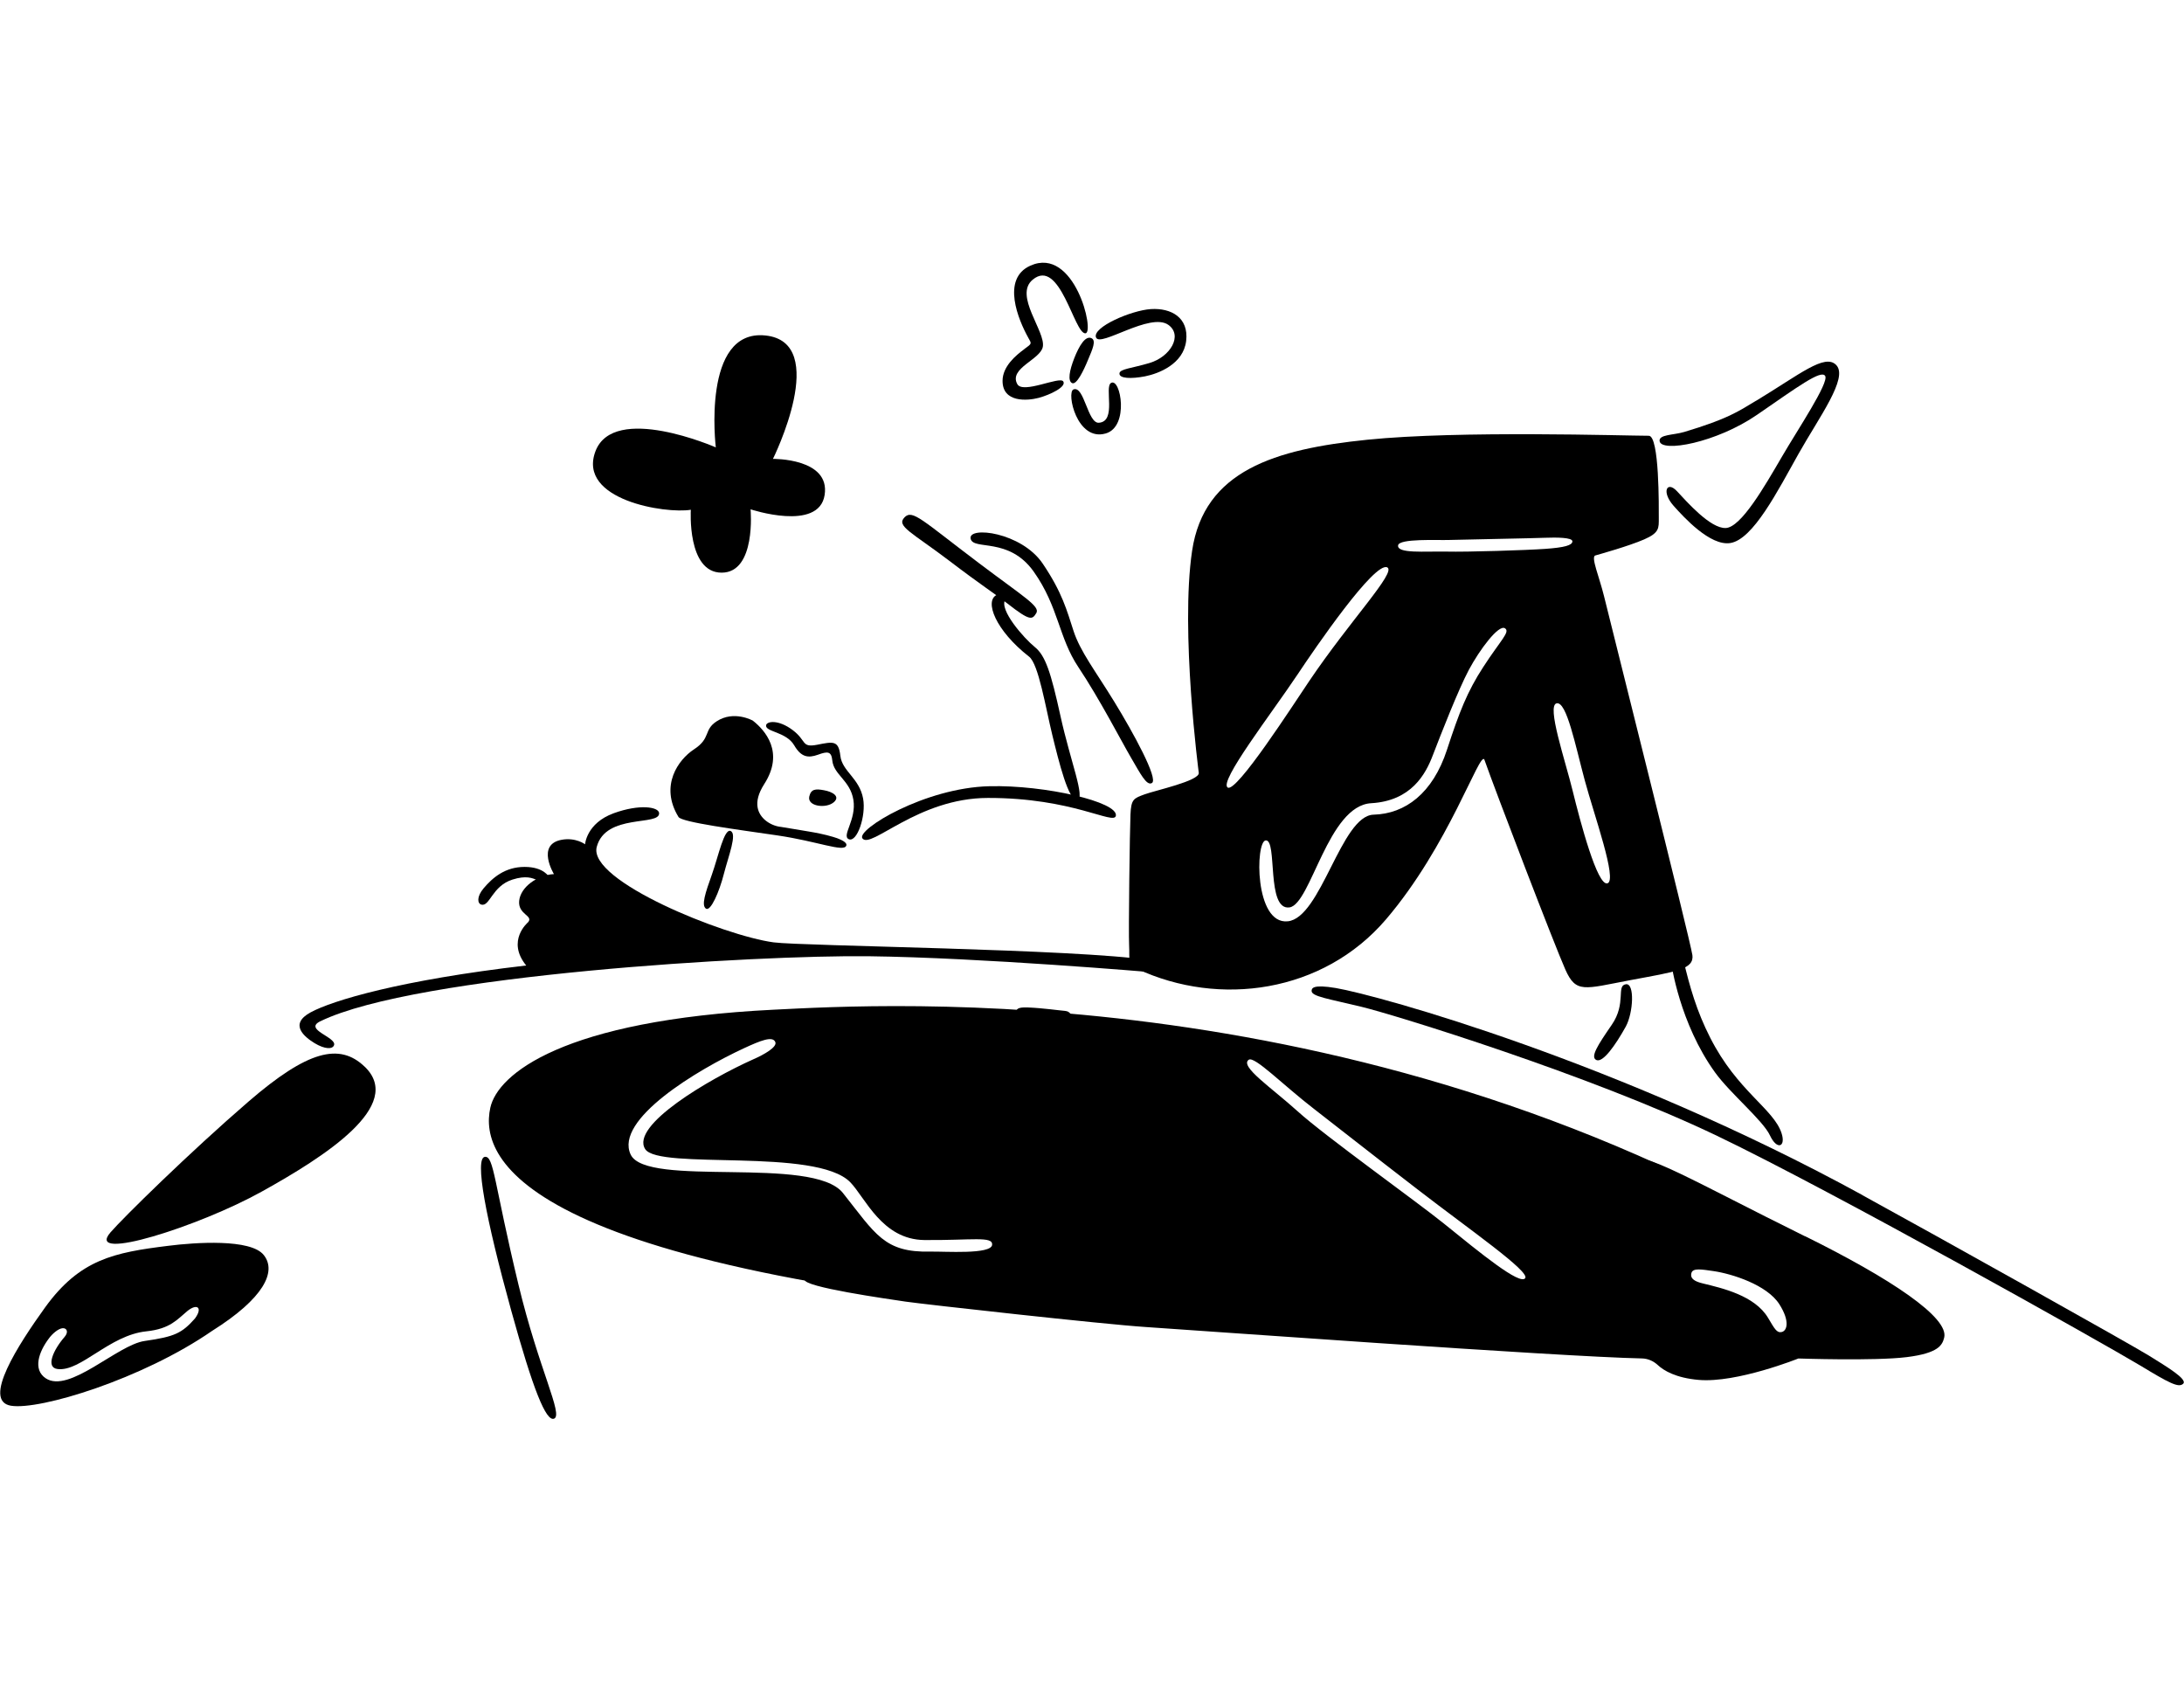 <?xml version="1.0" encoding="UTF-8"?>
<svg id="Layer_1" data-name="Layer 1" xmlns="http://www.w3.org/2000/svg" viewBox="0 0 434.51 334.49">
  <defs>
    <style>
      .cls-1 {
        fill: none;
        opacity: 0;
        stroke: #000;
        stroke-miterlimit: 10;
        stroke-width: .1px;
      }
    </style>
  </defs>
  <g>
    <g>
      <path d="M153.78,91.28s11.45-.17,10.28,7.19c-1.15,7.36-14.73,2.84-14.73,2.84,0,0,1.15,12.6-5.76,12.6s-6.13-12.51-6.13-12.51c-5.02,.84-22.61-1.94-18.98-11.62,3.65-9.68,23.95-.79,23.95-.79,0,0-2.87-23.57,9.85-22.26,13.05,1.32,1.52,24.55,1.52,24.55Z"/>
      <path d="M72.54,212.17c-5-4.8-11.35-3.19-23.07,6.92s-25.03,23.19-27.51,26.07c-5.15,6.03,17.73-1.23,30.16-8.16,12.43-6.91,28.49-17.12,20.42-24.84Z"/>
      <path d="M96.49,230.11c-2.13,.17,.12,12.14,5.23,30.62,4.34,15.7,6.92,22.09,8.51,21.46,1.89-.73-3.01-9.74-7.09-26.7-4.88-20.25-4.86-25.53-6.65-25.38Z"/>
      <path d="M52.48,249.65c-2.58-3.29-13.66-2.52-19.01-1.84-10.77,1.33-17.56,2.67-24.49,12.24-5.35,7.43-12.6,18.63-6.79,19.57,5.72,.93,26.17-5.32,40.01-14.89,10.27-6.45,12.9-11.79,10.28-15.08Zm-13.66,12.58c-2.63,2.96-4.02,3.65-10.05,4.51-5.44,.78-15.03,10.55-19.69,7.41-2.55-1.72-1.42-5.2,.69-7.97,.57-.78,1.74-1.87,2.65-1.98,.88-.08,1.28,.76,.42,1.74-2.28,2.63-3.8,6.1-1.37,6.38,4.59,.56,10.28-6.74,17.65-7.5,4.76-.49,6.18-2.41,8.16-4.04,1.94-1.57,3.09-.69,1.54,1.44Z"/>
      <path d="M349.4,79.71c8.66-5.23,13.68-9.49,15.94-7.08,2.4,2.57-3.41,10.33-7.53,17.66-4.12,7.33-9.03,17.04-13.58,17.73-4,.62-9.25-5.15-11.26-7.4-2.48-2.8-1.33-5.05,.66-2.92,1.99,2.13,6.65,7.45,9.71,7.33,3.06-.14,7.72-8.26,11.18-14.19,3.09-5.32,9.41-14.73,8.6-16.06-.78-1.3-5.42,2.13-13.54,7.72-8.12,5.59-19.1,7.58-19.4,5.23-.17-1.32,2.77-1.17,4.91-1.81,8.58-2.57,10.66-4.02,14.32-6.23Z"/>
      <path d="M336.69,189.92c-.41-2.92-16.63-67.46-17.56-71.31-.95-3.87-2.67-7.85-1.74-8.12s6.65-1.86,9.71-3.19c3.06-1.33,2.92-2.26,2.92-4.26s.14-16.36-1.99-16.36c-4.78,0-37.64-1.08-56.01,.79-18.36,1.87-32.46,6.13-34.85,22.09-2.38,15.98,1.33,44.18,1.33,44.18,.14,1.59-8.65,3.48-10.79,4.27s-2.67,.93-2.8,3.99c-.14,3.06-.41,23.41-.27,26.07,.14,2.67-.39,3.73,1.6,4.66,16.33,7.62,36.98,4.78,49.5-9.85,12.51-14.64,18.64-33.54,19.57-31.8,2.4,6.79,13.98,36.97,16.11,41.76,2.13,4.8,3.72,3.87,12.9,2.13,9.19-1.72,12.78-2.13,12.38-5.05Zm-92.44-33.27c-1.81-1.15,8.65-14.62,13.95-22.56,3.43-5.17,15.3-22.49,17.8-21.23,1.86,.95-7.35,10.49-15.54,22.63-3.14,4.64-14.47,22.27-16.21,21.16Zm50.83-23.95c-3.17,4.88-4.75,8.93-7.19,16.4-2.84,8.73-8.33,12.78-14.62,12.95-6.47,.19-10.42,20.55-17.07,21.21-6.65,.68-6.45-15.91-4.39-16.09,2.4-.24,.03,14.03,4.76,13.32,4.26-.68,7.63-20.25,16.23-20.72,7.99-.46,10.84-5.81,12.24-9.49,1.71-4.44,5.07-13.04,7.19-17.04,2.14-4,5.94-9.1,7.19-8.26,1.08,.71-.83,2.3-4.34,7.72Zm-7.36-22.98c-4.26-.08-9.79,.44-9.57-1.23,.17-1.42,7.94-1,10.06-1.08,2.7-.08,16.99-.34,19.2-.44,2.23-.08,5.42-.08,5.42,.71s-1.6,1.23-5.42,1.5-15.43,.64-19.69,.54Zm32.09,65.98c-2.01,.66-5.45-12.38-6.92-18.37-1.45-5.98-5.25-17.02-3.19-17.43,1.99-.41,3.72,8.38,5.59,15.32,1.86,6.91,6.52,19.83,4.53,20.48Z"/>
      <path d="M323.48,195.78c-1.99,.27,.15,3.77-2.82,8.07-2.7,3.93-4.37,6.43-3.04,7.01,1.28,.54,3.7-2.82,5.83-6.65,1.5-2.74,1.81-8.68,.03-8.43Z"/>
      <path d="M354.44,225.4c.9,2.75-.9,3.46-2.31,.44-1.42-3.01-7.9-8.34-10.91-12.51-7.08-9.79-8.7-21.65-8.7-21.65l2.4-.71c1.23,5.23,2.63,10.17,5.32,15.43,5.4,10.66,12.6,14.13,14.2,19Z"/>
      <path d="M155.24,164.47c-1.1-.15-2.13-.61-2.97-1.3-1.44-1.22-2.63-3.44-.24-7.18,4.12-6.38,.14-10.77-2.26-12.65,0,0-3.75-2.11-7.19,.14-2.67,1.74-1.06,3.33-4.53,5.59-3.04,1.99-6.89,7.18-3.06,13.44,.66,1.06,11.58,2.48,19.64,3.66,8.04,1.18,13.19,3.38,13.73,2.06,.54-1.3-4.96-2.43-7.51-2.84-2.08-.32-4.26-.74-5.61-.93Z"/>
      <path d="M142.6,89.64s-1.82,.61,1.5,5.81c3.01,4.69,3.85,5.42,4.88,4.69,1.01-.71-.12-2.92-2.21-6.57-2.09-3.61-3.21-4.51-4.17-3.93Z"/>
      <path d="M203.8,69.44c-1.72,1.25-4.34,3.46-4.34,6.32,0,4.34,4.88,3.99,7.19,3.38,2.31-.62,5.59-2.21,4.88-3.28s-8.04,2.57-9.14,.54c-1.72-3.16,4.59-4.85,5.08-7.41,.59-3.07-5.81-10.23-2.01-13.36,5.44-4.51,8.27,10.88,10.5,10.67,1.89-.17-2.18-17.39-10.96-13.46-5.88,2.63-2.33,10.89-.46,14.27,.73,1.32,.83,1.17-.76,2.33Z"/>
      <path d="M370.5,237.72c15.11,8.27,53.48,29.72,57.03,31.93s7.72,4.69,6.82,5.59c-.9,.89-2.84-.17-8.6-3.65-7.46-4.48-61.08-34.6-84.13-45.65-25.28-12.11-64.17-24.08-70.74-25.67-6.57-1.6-10.08-2.06-9.93-3.23,.05-.44,.19-1.28,4.8-.51,8.68,1.49,56.44,14.74,104.75,41.17Z"/>
      <path d="M153.97,200.84c-42.05,2.08-54.95,12.83-56.42,19.5-2.31,10.47,6.55,33.2,130.3,42.49,50.3,3.78,82.44,5.09,102.74,5.37-2.4-9.45,6.13-18.56,6.13-18.56l24.54,7.21,3.38-6.78c-91.81-56.42-189.19-50.29-210.67-49.23Zm43.42,46.76c-.19,1.98-9.44,1.3-12.3,1.36-9.17,.21-10.88-3.46-17.39-11.66-5.96-7.52-39.11-.99-42.23-7.65-3.26-6.94,13.25-16.86,22.65-21.19,3.13-1.44,5.58-2.45,6.12-1.2,.47,.99-2.25,2.53-4.39,3.46-8.78,3.92-24.48,13.15-21.49,17.85,2.7,4.23,34-.37,40.8,6.59,2.99,3.07,6.31,11.42,14.76,11.5,9.38,.08,13.66-.82,13.46,.95Zm106.05,6.65c-1.06,1.42-8.78-4.88-16.23-10.91-5.18-4.19-23.69-17.43-29.01-22.26-5.22-4.73-11.64-8.98-9.76-10.28,1.15-.79,6.84,5.05,13.05,9.83,4.31,3.33,10.99,8.61,20.67,16.06,10.3,7.95,22.27,16.23,21.28,17.56Z"/>
      <path d="M145.36,165.29c-1.3-.52-2.4,4.91-3.72,8.65-1.33,3.72-2.13,6.13-1.2,6.79,.93,.66,2.67-3.33,3.58-6.92,.93-3.6,2.67-7.97,1.33-8.51Z"/>
      <path d="M171.57,166.76c1.67,2.25,11.01-8.02,24.96-8.04,16.9-.03,25.06,5.45,25.47,3.56,.57-2.75-14.1-6.16-25.16-5.89-12.88,.3-26.53,8.66-25.26,10.37Z"/>
      <path d="M152.42,144.27c-.22,1.33,3.99,1.25,5.59,3.99,1.37,2.35,2.75,2.57,4.71,1.87,1.94-.71,2.69-.71,2.87,1.15,.29,2.84,3.55,3.95,4.19,7.8,.66,3.99-2.43,7.19-.9,7.85,1.64,.69,3.46-4.66,2.84-8.07-.74-4.09-4.17-5.42-4.53-8.51-.35-3.11-1.42-2.84-4.61-2.21-3.21,.62-2.04-.79-4.88-2.92-2.85-2.14-5.15-1.77-5.29-.95Z"/>
      <path d="M165.89,159.57c-1.54,1.33-5.35,.84-4.88-1.15,.35-1.47,1.23-1.55,2.92-1.23,1.71,.3,3.29,1.23,1.96,2.38Z"/>
      <path d="M217.11,67.25c-1.18-.49-2.4,1.5-3.38,3.99s-1.33,4.53-.44,4.96,2.28-2.45,3.16-4.59c.9-2.13,1.72-3.92,.66-4.36Z"/>
      <path d="M213.56,77.47c-1.42,.59,.68,10.42,6.43,8.75,4.73-1.37,2.96-11.13,1.06-10.05-1.4,.79,1.18,7.68-2.43,7.92-2.23,.17-2.92-7.5-5.07-6.62Z"/>
      <path d="M218.06,67.13c.78,2.04,10.79-5.1,14.4-2.5,2.89,2.08,.41,6.35-3.78,7.58-3.51,1.05-5.89,1.17-5.96,2.06-.08,1.05,2.36,1.11,5.08,.59,2.72-.54,7.65-2.45,8.19-7.06s-2.96-6.57-7.01-6.32c-3.92,.25-11.69,3.61-10.93,5.64Z"/>
      <path d="M61.8,201.37c-4.39,2.38-1.2,4.91,.79,6.13,1.99,1.2,3.58,1.27,3.87,.39,.54-1.59-6.18-3.11-2.7-4.76,19.07-9.24,86.9-13.19,109.12-12.92s56.42,3.19,56.42,3.19l-.54-2.4c-14.62-2.26-69.19-2.8-74.83-3.55-9.91-1.32-36.98-12.24-35.21-18.98s12.6-4.09,12.41-6.74c-.1-1.23-3.87-1.84-9.02,.03-5.44,1.98-5.71,6.18-5.71,6.18,0,0-1.87-1.42-4.69-.89-5.08,.96-1.5,6.82-1.5,6.82-3.28,.17-6.65,2.57-6.92,5.32s2.92,2.92,1.77,4.26c0,0-4.39,3.66-.37,8.6-25.01,2.9-38.55,6.96-42.89,9.32Z"/>
      <path d="M109.25,174.48s-.98-2.04-4.88-2.04-6.38,2.16-8.16,4.26c-1.42,1.69-1.22,3.04-.44,3.24,1.69,.44,2.11-3.68,6.18-4.98,5.39-1.71,5.23,2.16,7.3-.47Z"/>
      <path d="M198.31,118.33c-2.53,1.2-.24,7.09,6.43,12.29,1.89,1.47,3.28,10.1,4.61,15.55,1.33,5.45,3.26,13.24,4.96,12.95,1.69-.29-1.37-7.78-3.31-16.62-1.94-8.82-3.01-12.09-5.13-13.8-2.13-1.72-7.19-7.45-5.86-9.44l-1.71-.95Z"/>
      <path d="M193.11,107.15c.51,2.41,7.6-.44,12.56,6.57,4.96,7.01,4.93,13.09,8.87,18.98,4.26,6.38,8.6,14.81,10.47,18s3.11,5.69,4.17,5.05c1.33-.79-3.72-10.03-7.53-16.23-3.72-6.06-6.74-9.93-8.07-14.02s-2.25-7.65-6.13-13.39c-4.24-6.27-14.88-7.5-14.34-4.96Z"/>
      <path d="M179.96,102.91c-1.74,1.74,1.5,3.01,8.92,8.65,6.43,4.9,8.9,6.42,11.58,8.51,4.53,3.55,4.91,3.19,5.72,1.87,.79-1.33-2.48-3.19-11.31-9.85-11.47-8.65-13.31-10.81-14.91-9.19Z"/>
    </g>
    <path d="M359.1,245.91c-21.82-10.77-33.39-17.68-33.89-14.73-.25,1.38,4.59,2.92,9.86,5.47,5.25,2.55,13.64,6.64,16.08,7.87,2.41,1.25,2.2,1.98,2.9,4.59,.76,2.82,1.28,4.98,.17,5.02-.54,.03-5.88-3.73-11.75-4.91-6.67-1.35-12.6-.79-15.08,2.48-2.5,3.29-2.23,8.33-.1,14.37,.62,1.77-.47,1.5-22.7,.64-11.16-.39-71.31-4.8-74.15-5.05-2.84-.25-2.75-1.15-3.38-3.72-.46-1.94-12.14-49.41-12.85-52.69-.71-3.28-1.25-4.07-2.31-4.17-1.06-.08-4.49-.57-7.33-.68-2.84-.1-2.52,.51-2.25,2.72,0,0,6.43,38.69,9.86,53.68,.56,2.4-.2,2.53-1.64,2.63-4.95,.37-18.96-1.52-30.75-2.92-14.64-1.72-19.28-3.46-19.69-1.99s16.5,3.85,20.08,4.39c3.58,.52,39.36,4.51,47.76,5.05,7.94,.51,82.48,5.93,98.74,6.25,1.17,.03,2.26,.51,3.12,1.3,1.18,1.1,3.56,2.57,8.16,2.97,7.58,.66,19.83-4.26,19.83-4.26,0,0,15.16,.52,21.55-.27,6.38-.79,7.08-2.43,7.45-3.85,1.06-3.99-10.66-11.8-27.68-20.21Zm-4.64,19.05c-.98,.21-1.41-.66-2.7-2.82-2.66-4.46-9.17-5.92-12.99-6.85-1.39-.34-2.62-.86-2.25-2.1,.3-.98,1.95-.71,4.46-.34,3.56,.53,10.56,2.7,13.03,6.59,2.14,3.37,1.54,5.28,.45,5.52Z"/>
  </g>
  <rect class="cls-1" x=".04" y="0" width="434.43" height="334.49"/>
</svg>
